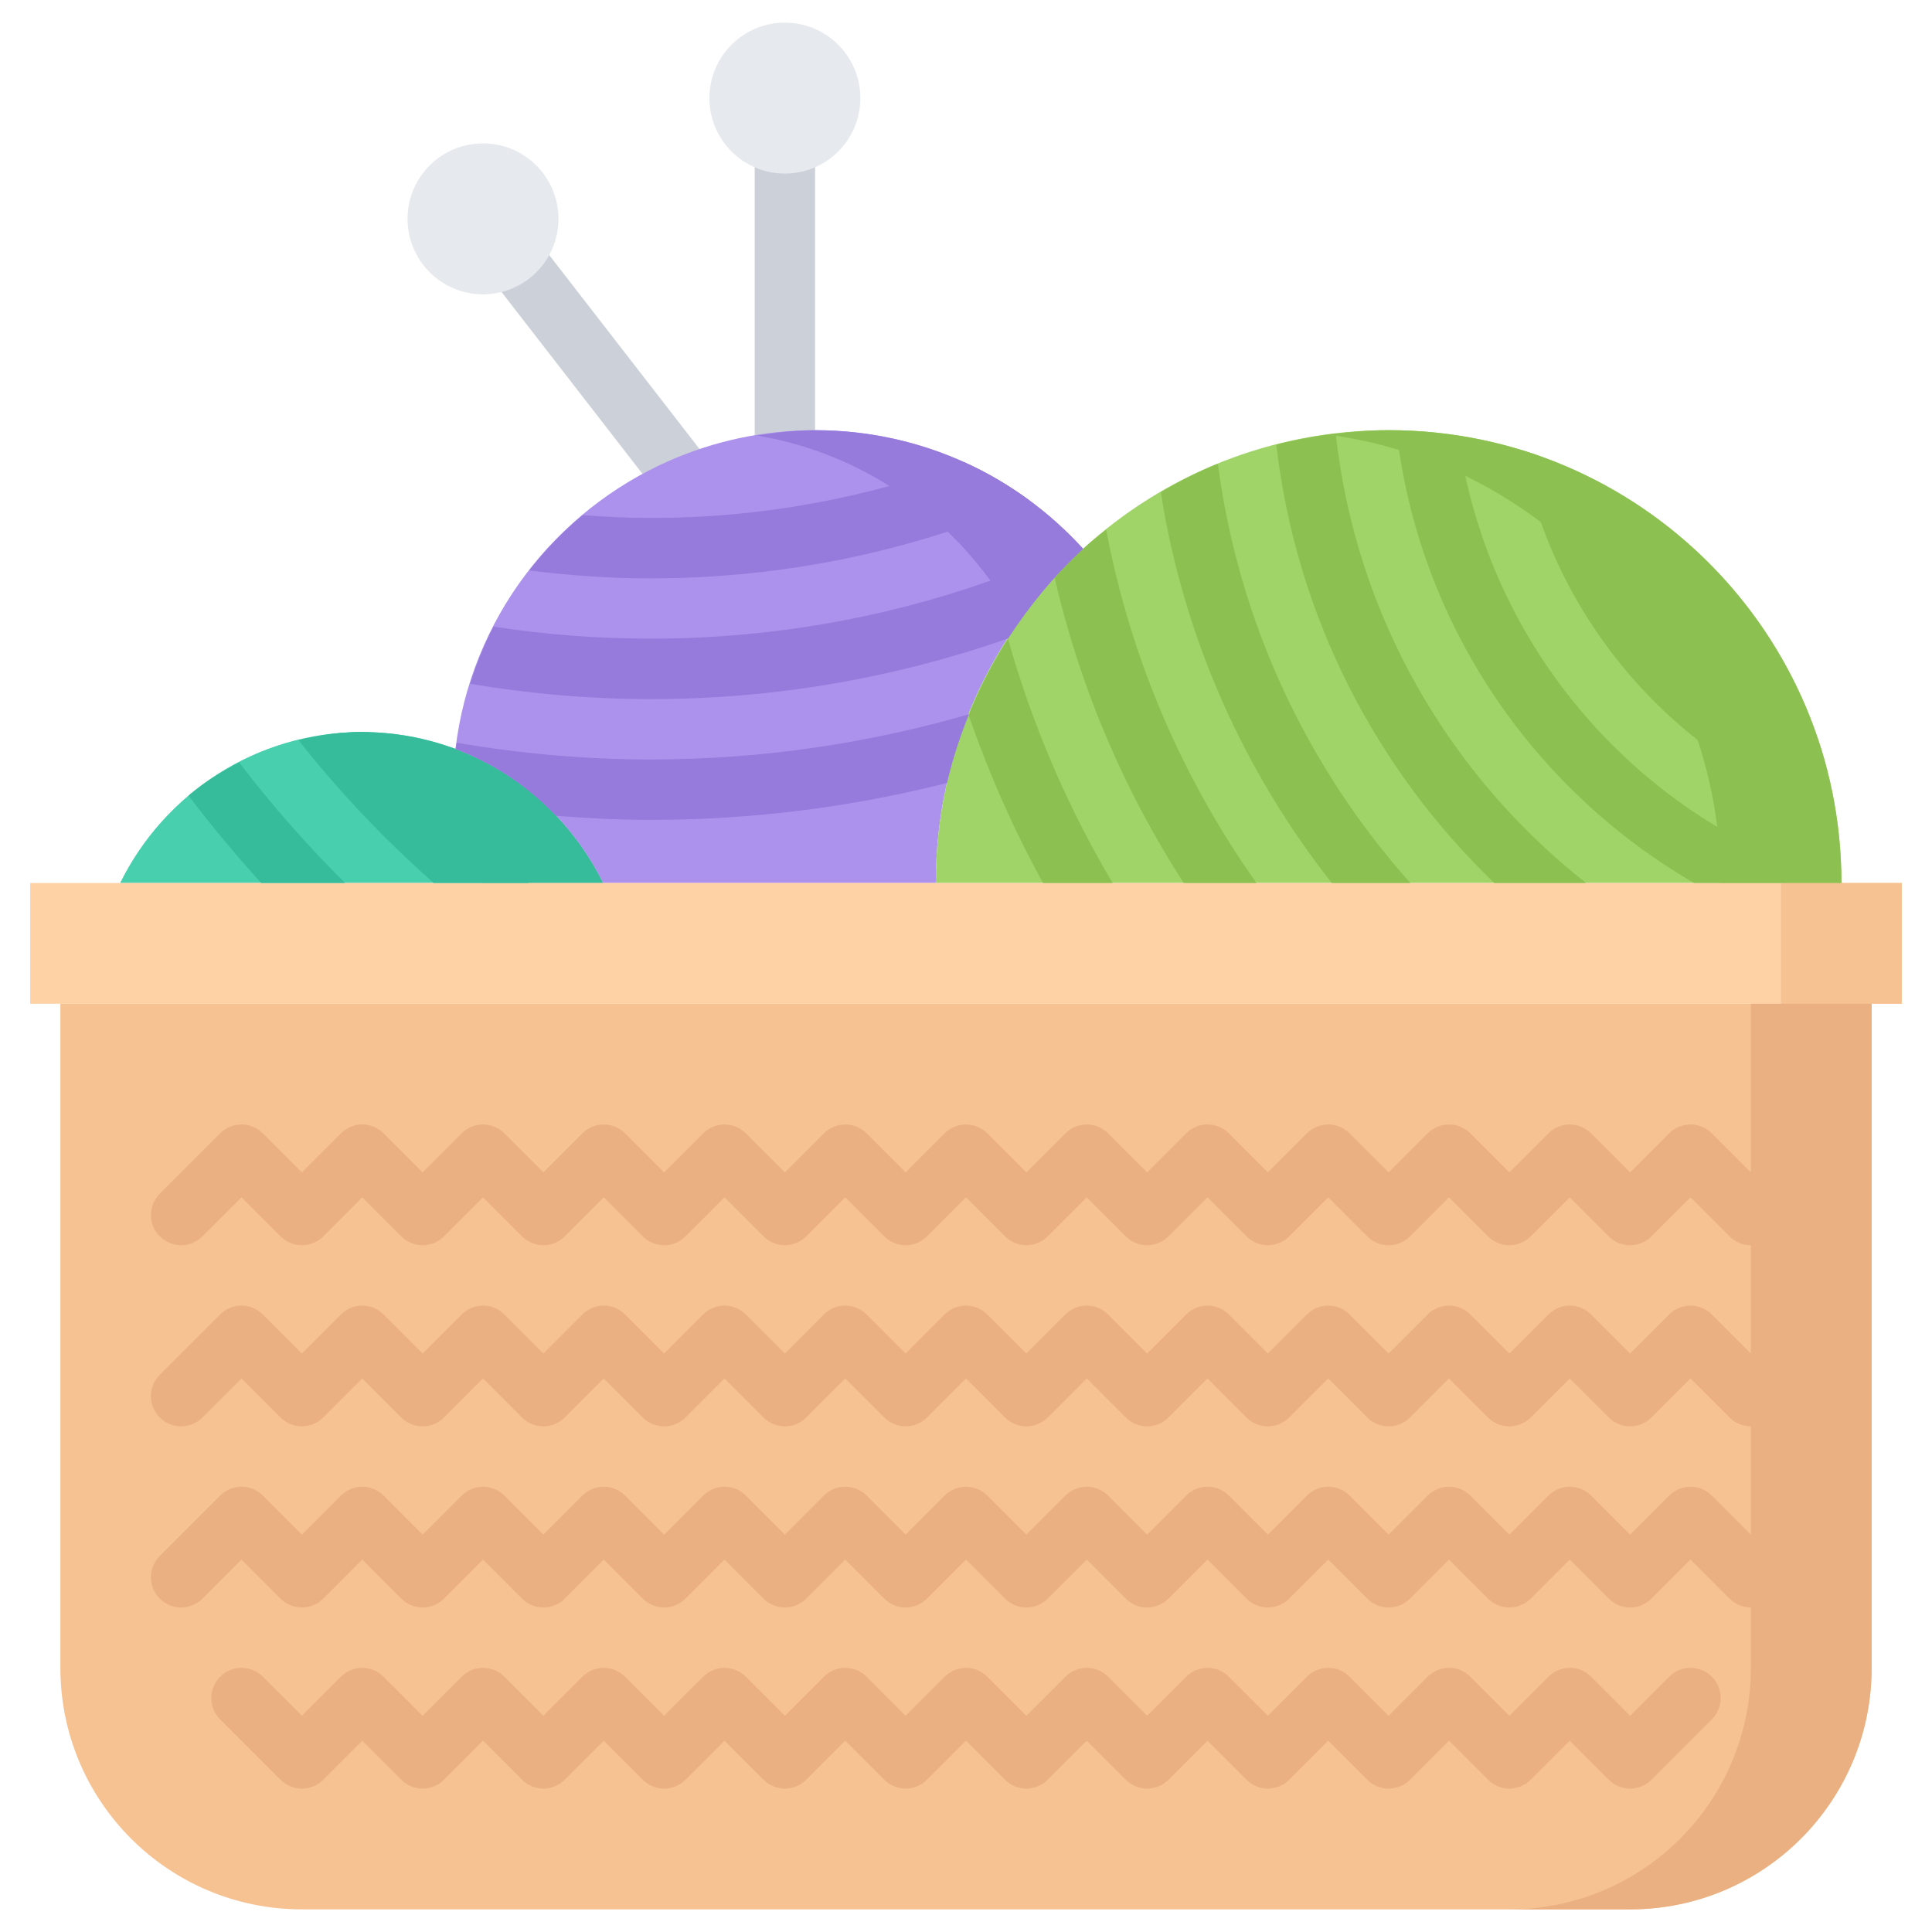 <svg enable-background="new 0 0 64 64" height="64" viewBox="0 0 64 64" width="64" xmlns="http://www.w3.org/2000/svg"><path d="m23.375 17.765c-.299 0-.595-.133-.791-.388l-6.153-7.94c-.339-.437-.259-1.065.177-1.403.436-.339 1.065-.259 1.402.178l6.153 7.94c.339.437.259 1.064-.178 1.402-.18.142-.396.211-.61.211z" fill="#ccd1d9"/><path d="m26 17.765c-.553 0-1-.447-1-1v-11.515c0-.553.447-1 1-1s1 .447 1 1v11.515c0 .552-.447 1-1 1z" fill="#ccd1d9"/><path d="m19.98 29.25h-16c1.459-2.96 4.5-5 8-5 1.1 0 2.14.2 3.109.56 2.141.8 3.882 2.4 4.891 4.44z" fill="#48cfad"/><path d="m15.09 24.81c-.97-.359-2.01-.56-3.109-.56-.68 0-1.332.098-1.969.243.367.086.729.187 1.078.316 2.141.801 3.881 2.4 4.891 4.44h4c-1.01-2.039-2.751-3.639-4.891-4.439z" fill="#37bc9b"/><path d="m35.88 18.18c-3 2.75-4.88 6.69-4.88 11.07h-11.02c-1.01-2.04-2.75-3.64-4.891-4.44.51-4.3 3.29-7.89 7.11-9.56 1.47-.64 3.09-1 4.8-1 3.521 0 6.681 1.51 8.881 3.93z" fill="#ac92ec"/><path d="m31 29.25c0-4.38 1.88-8.32 4.88-11.07 2.66-2.439 6.22-3.93 10.12-3.93 8.279 0 15 6.72 15 15z" fill="#a0d468"/><path d="m46 14.25c-.68 0-1.345.061-2.002.148 7.334.981 13.002 7.251 13.002 14.852h4c0-8.28-6.721-15-15-15z" fill="#8cc152"/><path d="m1 29.25h2.98 16 11.02 30 2v4h-1-60-1z" fill="#ffd2a6"/><path d="m61 29.25h-2v4h3 1v-4z" fill="#f7c292"/><path d="m62 33.25v22c0 4.42-3.58 8-8 8h-44c-4.42 0-8-3.58-8-8v-22z" fill="#f7c292"/><path d="m58 33.25v22c0 4.42-3.58 8-8 8h4c4.42 0 8-3.58 8-8v-22z" fill="#eab081"/><path d="m27.043 14.252c-.666.004-1.316.071-1.953.178 3.75.631 6.902 3.001 8.615 6.249.635-.909 1.359-1.751 2.175-2.499-2.191-2.41-5.335-3.915-8.837-3.928z" fill="#967adc"/><path d="m6 41.25c.256 0 .512-.098.707-.293l1.293-1.293 1.293 1.293c.195.195.451.293.707.293s.512-.098.707-.293l1.293-1.293 1.293 1.293c.195.195.451.293.707.293s.512-.098.707-.293l1.293-1.293 1.293 1.293c.195.195.451.293.707.293s.512-.098.707-.293l1.293-1.293 1.293 1.293c.195.195.451.293.707.293s.512-.098.707-.293l1.293-1.293 1.293 1.293c.195.195.451.293.707.293s.512-.098.707-.293l1.293-1.293 1.293 1.293c.195.195.451.293.707.293s.512-.098.707-.293l1.293-1.293 1.293 1.293c.195.195.451.293.707.293s.512-.098.707-.293l1.293-1.293 1.293 1.293c.195.195.451.293.707.293s.512-.098.707-.293l1.293-1.293 1.293 1.293c.195.195.451.293.707.293s.512-.098.707-.293l1.293-1.293 1.293 1.293c.195.195.451.293.707.293s.512-.098.707-.293l1.293-1.293 1.293 1.293c.195.195.451.293.707.293s.512-.098.707-.293l1.293-1.293 1.293 1.293c.195.195.451.293.707.293s.512-.098.707-.293l1.293-1.293 1.293 1.293c.195.195.451.293.707.293s.512-.098.707-.293c.391-.391.391-1.023 0-1.414l-2-2c-.391-.391-1.023-.391-1.414 0l-1.293 1.293-1.293-1.293c-.391-.391-1.023-.391-1.414 0l-1.293 1.293-1.293-1.293c-.391-.391-1.023-.391-1.414 0l-1.293 1.293-1.293-1.293c-.391-.391-1.023-.391-1.414 0l-1.293 1.293-1.293-1.293c-.391-.391-1.023-.391-1.414 0l-1.293 1.293-1.293-1.293c-.391-.391-1.023-.391-1.414 0l-1.293 1.293-1.293-1.293c-.391-.391-1.023-.391-1.414 0l-1.293 1.293-1.293-1.293c-.391-.391-1.023-.391-1.414 0l-1.293 1.293-1.293-1.293c-.391-.391-1.023-.391-1.414 0l-1.293 1.293-1.293-1.293c-.391-.391-1.023-.391-1.414 0l-1.293 1.293-1.293-1.293c-.391-.391-1.023-.391-1.414 0l-1.293 1.293-1.293-1.293c-.391-.391-1.023-.391-1.414 0l-1.293 1.293-1.293-1.293c-.391-.391-1.023-.391-1.414 0l-2 2c-.391.391-.391 1.023 0 1.414.195.195.451.293.707.293z" fill="#eab081"/><path d="m56.707 43.543c-.391-.391-1.023-.391-1.414 0l-1.293 1.293-1.293-1.293c-.391-.391-1.023-.391-1.414 0l-1.293 1.293-1.293-1.293c-.391-.391-1.023-.391-1.414 0l-1.293 1.293-1.293-1.293c-.391-.391-1.023-.391-1.414 0l-1.293 1.293-1.293-1.293c-.391-.391-1.023-.391-1.414 0l-1.293 1.293-1.293-1.293c-.391-.391-1.023-.391-1.414 0l-1.293 1.293-1.293-1.293c-.391-.391-1.023-.391-1.414 0l-1.293 1.293-1.293-1.293c-.391-.391-1.023-.391-1.414 0l-1.293 1.293-1.293-1.293c-.391-.391-1.023-.391-1.414 0l-1.293 1.293-1.293-1.293c-.391-.391-1.023-.391-1.414 0l-1.293 1.293-1.293-1.293c-.391-.391-1.023-.391-1.414 0l-1.293 1.293-1.293-1.293c-.391-.391-1.023-.391-1.414 0l-1.293 1.293-1.293-1.293c-.391-.391-1.023-.391-1.414 0l-2 2c-.391.391-.391 1.023 0 1.414.195.195.451.293.707.293s.512-.098.707-.293l1.293-1.293 1.293 1.293c.195.195.451.293.707.293s.512-.098.707-.293l1.293-1.293 1.293 1.293c.195.195.451.293.707.293s.512-.098.707-.293l1.293-1.293 1.293 1.293c.195.195.451.293.707.293s.512-.098.707-.293l1.293-1.293 1.293 1.293c.195.195.451.293.707.293s.512-.098.707-.293l1.293-1.293 1.293 1.293c.195.195.451.293.707.293s.512-.098.707-.293l1.293-1.293 1.293 1.293c.195.195.451.293.707.293s.512-.098.707-.293l1.293-1.293 1.293 1.293c.195.195.451.293.707.293s.512-.098.707-.293l1.293-1.293 1.293 1.293c.195.195.451.293.707.293s.512-.098.707-.293l1.293-1.293 1.293 1.293c.195.195.451.293.707.293s.512-.098.707-.293l1.293-1.293 1.293 1.293c.195.195.451.293.707.293s.512-.098.707-.293l1.293-1.293 1.293 1.293c.195.195.451.293.707.293s.512-.098.707-.293l1.293-1.293 1.293 1.293c.195.195.451.293.707.293s.512-.098.707-.293l1.293-1.293 1.293 1.293c.195.195.451.293.707.293s.512-.098.707-.293c.391-.391.391-1.023 0-1.414z" fill="#eab081"/><path d="m56.707 49.543c-.391-.391-1.023-.391-1.414 0l-1.293 1.293-1.293-1.293c-.391-.391-1.023-.391-1.414 0l-1.293 1.293-1.293-1.293c-.391-.391-1.023-.391-1.414 0l-1.293 1.293-1.293-1.293c-.391-.391-1.023-.391-1.414 0l-1.293 1.293-1.293-1.293c-.391-.391-1.023-.391-1.414 0l-1.293 1.293-1.293-1.293c-.391-.391-1.023-.391-1.414 0l-1.293 1.293-1.293-1.293c-.391-.391-1.023-.391-1.414 0l-1.293 1.293-1.293-1.293c-.391-.391-1.023-.391-1.414 0l-1.293 1.293-1.293-1.293c-.391-.391-1.023-.391-1.414 0l-1.293 1.293-1.293-1.293c-.391-.391-1.023-.391-1.414 0l-1.293 1.293-1.293-1.293c-.391-.391-1.023-.391-1.414 0l-1.293 1.293-1.293-1.293c-.391-.391-1.023-.391-1.414 0l-1.293 1.293-1.293-1.293c-.391-.391-1.023-.391-1.414 0l-2 2c-.391.391-.391 1.023 0 1.414.195.195.451.293.707.293s.512-.098.707-.293l1.293-1.293 1.293 1.293c.195.195.451.293.707.293s.512-.098.707-.293l1.293-1.293 1.293 1.293c.195.195.451.293.707.293s.512-.098.707-.293l1.293-1.293 1.293 1.293c.195.195.451.293.707.293s.512-.098.707-.293l1.293-1.293 1.293 1.293c.195.195.451.293.707.293s.512-.098.707-.293l1.293-1.293 1.293 1.293c.195.195.451.293.707.293s.512-.098.707-.293l1.293-1.293 1.293 1.293c.195.195.451.293.707.293s.512-.098.707-.293l1.293-1.293 1.293 1.293c.195.195.451.293.707.293s.512-.098.707-.293l1.293-1.293 1.293 1.293c.195.195.451.293.707.293s.512-.098.707-.293l1.293-1.293 1.293 1.293c.195.195.451.293.707.293s.512-.098.707-.293l1.293-1.293 1.293 1.293c.195.195.451.293.707.293s.512-.098.707-.293l1.293-1.293 1.293 1.293c.195.195.451.293.707.293s.512-.098.707-.293l1.293-1.293 1.293 1.293c.195.195.451.293.707.293s.512-.098.707-.293l1.293-1.293 1.293 1.293c.195.195.451.293.707.293s.512-.098.707-.293c.391-.391.391-1.023 0-1.414z" fill="#eab081"/><path d="m55.293 55.543-1.293 1.293-1.293-1.293c-.391-.391-1.023-.391-1.414 0l-1.293 1.293-1.293-1.293c-.391-.391-1.023-.391-1.414 0l-1.293 1.293-1.293-1.293c-.391-.391-1.023-.391-1.414 0l-1.293 1.293-1.293-1.293c-.391-.391-1.023-.391-1.414 0l-1.293 1.293-1.293-1.293c-.391-.391-1.023-.391-1.414 0l-1.293 1.293-1.293-1.293c-.391-.391-1.023-.391-1.414 0l-1.293 1.293-1.293-1.293c-.391-.391-1.023-.391-1.414 0l-1.293 1.293-1.293-1.293c-.391-.391-1.023-.391-1.414 0l-1.293 1.293-1.293-1.293c-.391-.391-1.023-.391-1.414 0l-1.293 1.293-1.293-1.293c-.391-.391-1.023-.391-1.414 0l-1.293 1.293-1.293-1.293c-.391-.391-1.023-.391-1.414 0l-1.293 1.293-1.293-1.293c-.391-.391-1.023-.391-1.414 0s-.391 1.023 0 1.414l2 2c.195.195.451.293.707.293s.512-.098.707-.293l1.293-1.293 1.293 1.293c.195.195.451.293.707.293s.512-.098.707-.293l1.293-1.293 1.293 1.293c.195.195.451.293.707.293s.512-.098.707-.293l1.293-1.293 1.293 1.293c.195.195.451.293.707.293s.512-.098.707-.293l1.293-1.293 1.293 1.293c.195.195.451.293.707.293s.512-.098.707-.293l1.293-1.293 1.293 1.293c.195.195.451.293.707.293s.512-.098.707-.293l1.293-1.293 1.293 1.293c.195.195.451.293.707.293s.512-.098.707-.293l1.293-1.293 1.293 1.293c.195.195.451.293.707.293s.512-.098.707-.293l1.293-1.293 1.293 1.293c.195.195.451.293.707.293s.512-.098.707-.293l1.293-1.293 1.293 1.293c.195.195.451.293.707.293s.512-.098.707-.293l1.293-1.293 1.293 1.293c.195.195.451.293.707.293s.512-.098.707-.293l1.293-1.293 1.293 1.293c.195.195.451.293.707.293s.512-.098.707-.293l2-2c.391-.391.391-1.023 0-1.414s-1.023-.391-1.414 0z" fill="#eab081"/><circle cx="16" cy="7.25" fill="#e6e9ed" r="2.5"/><circle cx="26" cy="3.25" fill="#e6e9ed" r="2.5"/><g fill="#8cc152"><path d="m60.818 27.036c-.121-.813-.294-1.606-.539-2.371-3.663-1.688-6.474-4.904-7.608-8.834-.729-.362-1.483-.68-2.272-.922 1.059 5.652 5.098 10.252 10.419 12.127z"/><path d="m48.307 14.445c-.671-.104-1.353-.17-2.049-.183.74 6.407 4.52 11.89 9.856 14.987h4.886c0-.016-.002-.03-.002-.046-6.666-1.979-11.712-7.723-12.691-14.758z"/><path d="m44.248 14.363c-.672.078-1.328.204-1.969.367.656 5.678 3.302 10.754 7.22 14.52h3.041c-4.53-3.563-7.634-8.861-8.292-14.887z"/><path d="m44.117 29.25h2.604c-3.392-3.799-5.682-8.596-6.378-13.891-.656.268-1.285.587-1.891.941.757 4.838 2.761 9.263 5.665 12.95z"/><path d="m39.211 29.25h2.412c-2.438-3.441-4.168-7.413-4.98-11.709-.259.208-.519.415-.763.639-.331.303-.642.626-.944.957.839 3.647 2.303 7.057 4.275 10.113z"/><path d="m34.551 29.25h2.306c-1.487-2.507-2.658-5.221-3.466-8.087-.512.795-.948 1.639-1.304 2.526.669 1.932 1.491 3.792 2.464 5.561z"/></g><path d="m12.259 24.263c-.094-.003-.185-.013-.278-.013-.723 0-1.419.106-2.093.271 1.349 1.708 2.848 3.291 4.479 4.729h3.143c-1.923-1.473-3.683-3.146-5.251-4.987z" fill="#37bc9b"/><path d="m7.922 25.255c-.598.31-1.166.669-1.677 1.101.76 1.003 1.563 1.969 2.412 2.895h2.775c-1.26-1.248-2.432-2.584-3.51-3.996z" fill="#37bc9b"/><path d="m34.114 16.589c-.677-.499-1.405-.932-2.181-1.282-3.234 1.196-6.729 1.852-10.375 1.852-.759 0-1.51-.038-2.255-.094-.653.548-1.25 1.158-1.773 1.831 1.32.167 2.663.263 4.028.263 4.456-.001 8.699-.918 12.556-2.57z" fill="#967adc"/><path d="m33.4 21.147c.702-1.09 1.526-2.094 2.479-2.968-.043-.047-.092-.088-.135-.134-4.321 1.992-9.124 3.112-14.187 3.112-1.771 0-3.509-.137-5.207-.398-.312.603-.568 1.234-.775 1.893 1.947.327 3.944.506 5.982.506 4.15 0 8.132-.714 11.843-2.011z" fill="#967adc"/><path d="m31.374 25.936c.178-.785.429-1.542.725-2.275-3.35.969-6.883 1.498-10.54 1.498-2.192 0-4.338-.197-6.43-.555-.01.069-.03.136-.039.206 1.276.478 2.405 1.244 3.327 2.214 1.038.081 2.083.135 3.142.135 3.385-.001 6.673-.428 9.815-1.223z" fill="#967adc"/></svg>